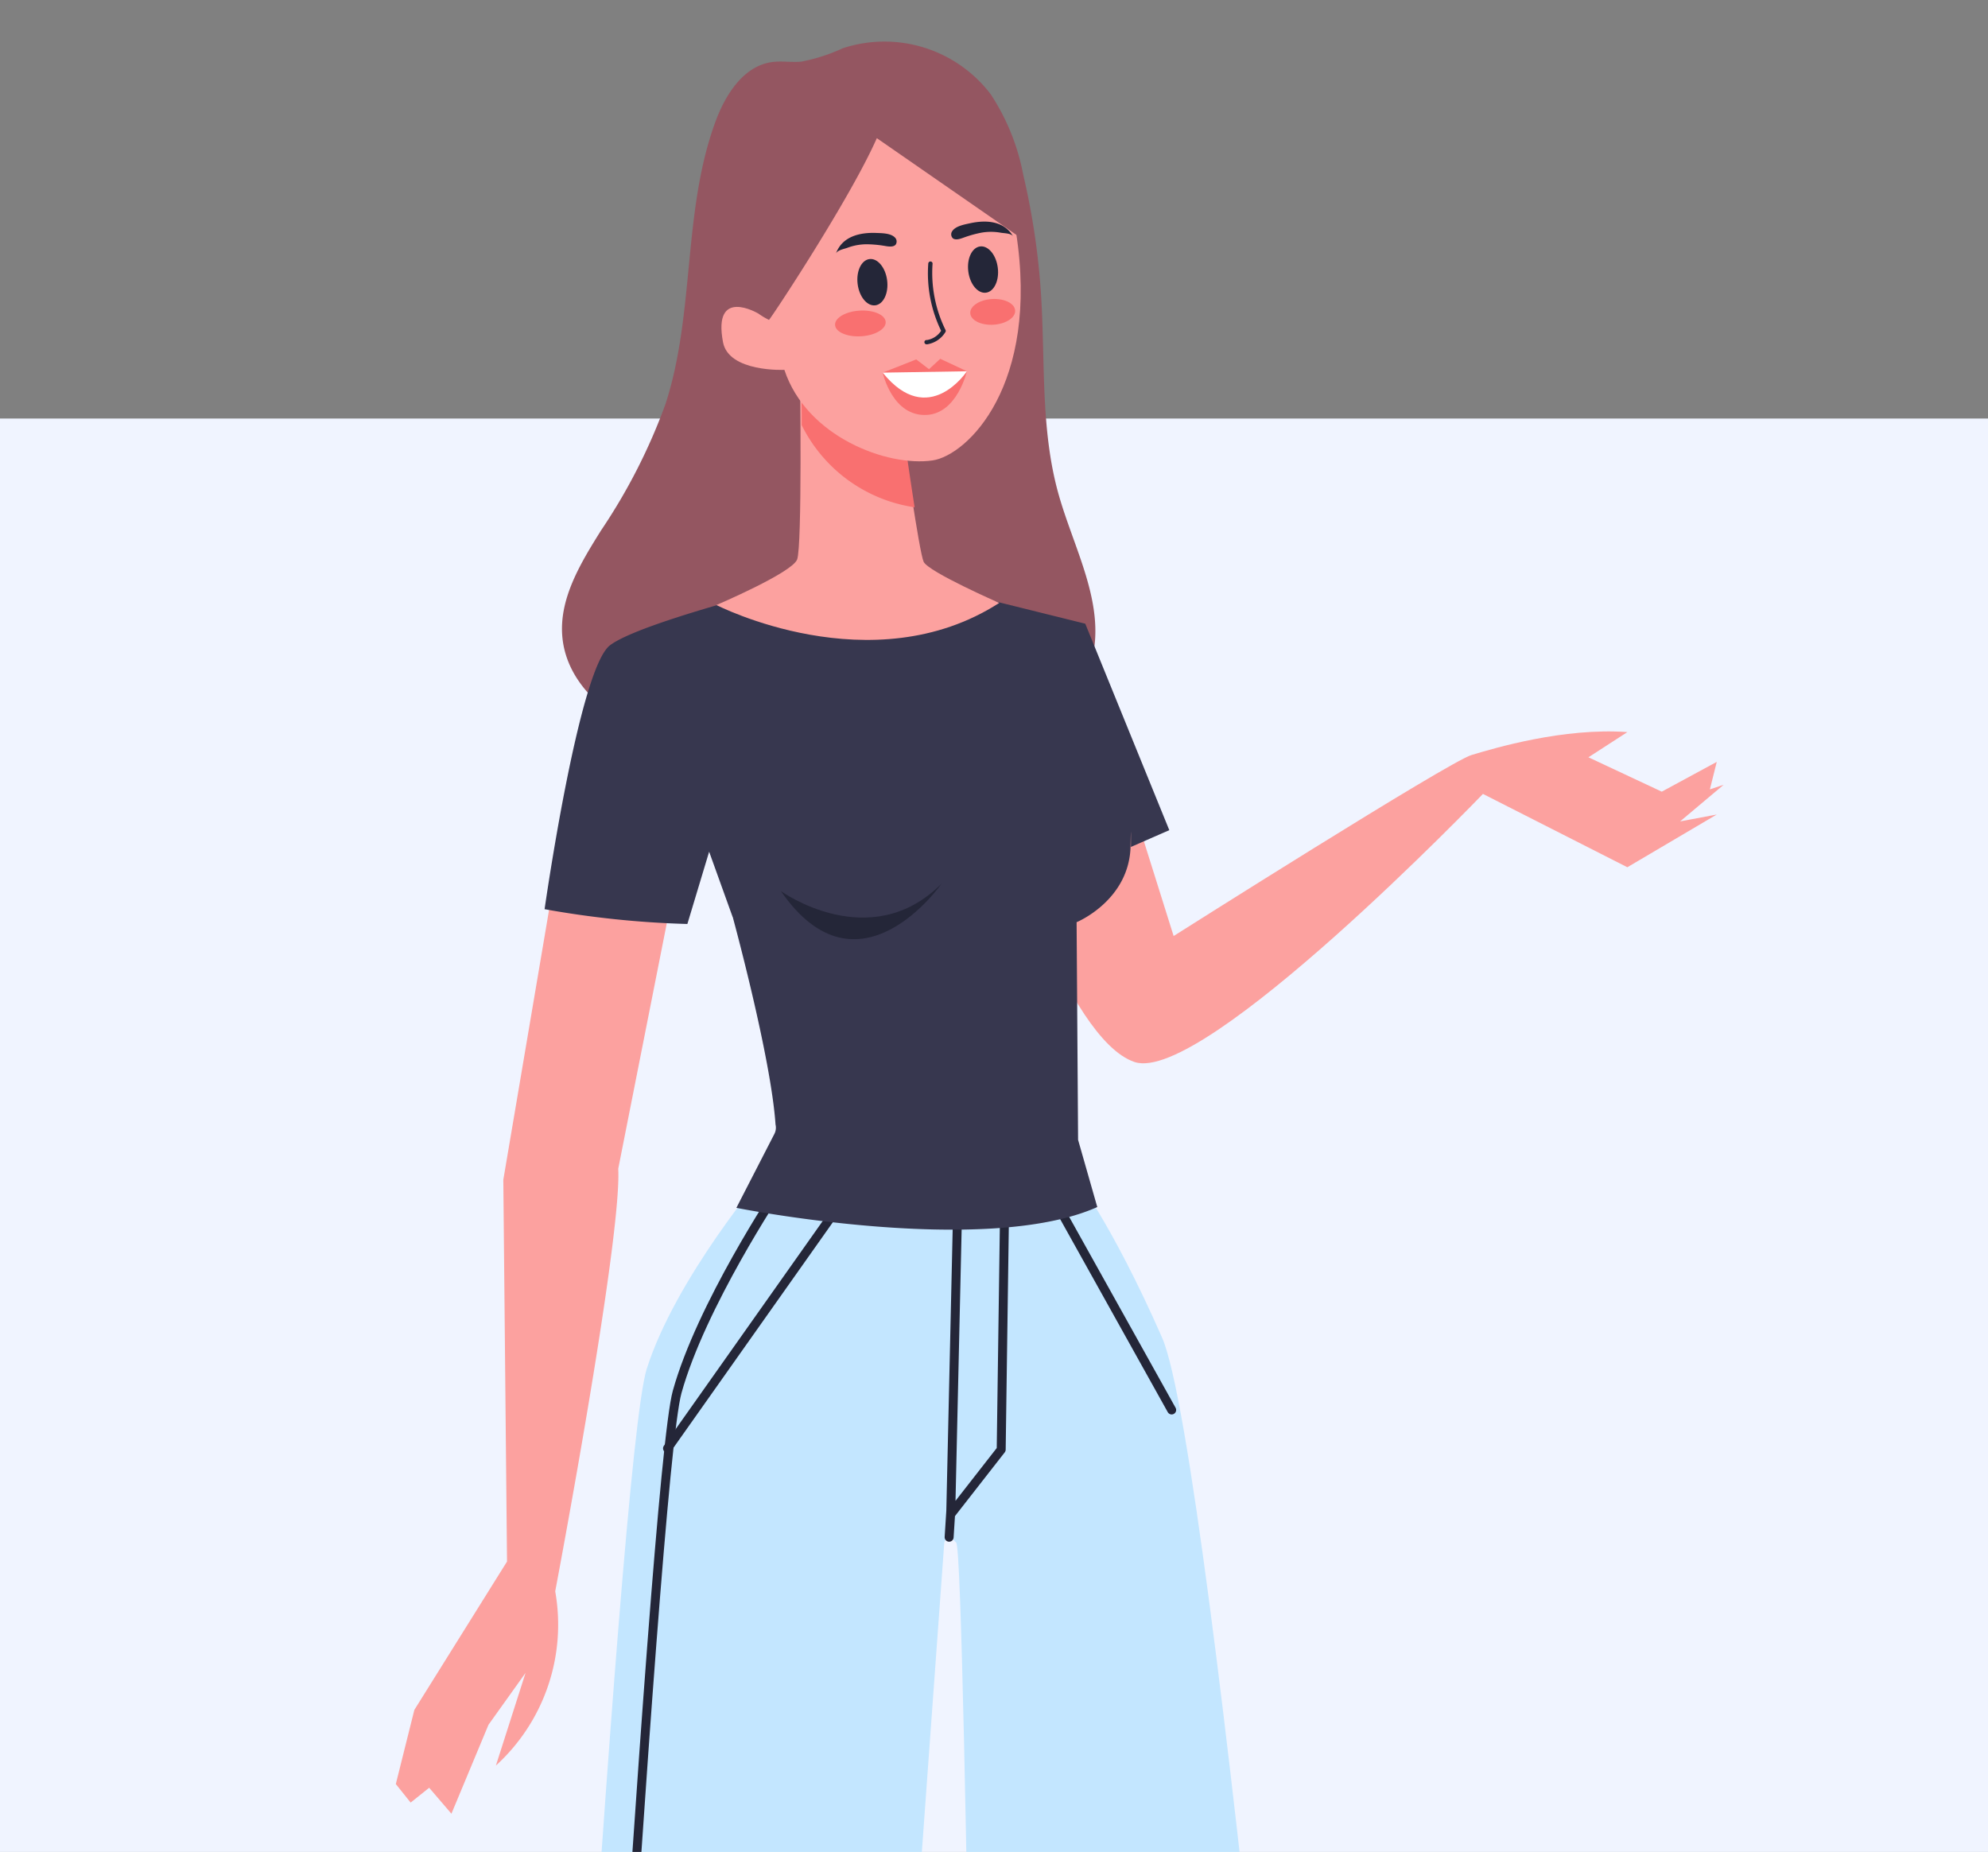 <svg xmlns="http://www.w3.org/2000/svg" xmlns:xlink="http://www.w3.org/1999/xlink" width="190" height="177" viewBox="0 0 190 177">
  <rect x="0" y="0" width="190" height="177" fill="#808080" stroke="none"/>
  <defs>
    <clipPath id="clip-path">
      <rect id="Rectángulo_43445" data-name="Rectángulo 43445" width="153" height="177" transform="translate(825 5964)" fill="#fff" stroke="#707070" stroke-width="1"/>
    </clipPath>
    <clipPath id="clip-path-2">
      <rect id="Rectángulo_43444" data-name="Rectángulo 43444" width="126.902" height="293.196" fill="none"/>
    </clipPath>
  </defs>
  <g id="_9" data-name="9" transform="translate(-180 -2873)">
    <rect id="Rectángulo_43291" data-name="Rectángulo 43291" width="190" height="137" transform="translate(180 2913)" fill="#f0f4ff"/>
    <g id="Enmascarar_grupo_223" data-name="Enmascarar grupo 223" transform="translate(-626 -3091)" clip-path="url(#clip-path)">
      <g id="Grupo_171211" data-name="Grupo 171211" transform="translate(843.83 5967.958)">
        <g id="Grupo_171210" data-name="Grupo 171210" clip-path="url(#clip-path-2)">
          <path id="Trazado_168095" data-name="Trazado 168095" d="M174.61,1.973c-2.723.364-4.454,3.088-5.406,5.665-3.177,8.6-1.95,18.3-4.788,27.022a55.484,55.484,0,0,1-6.145,12.056c-1.979,3.16-4.093,6.617-3.7,10.325.528,4.985,5.378,8.366,10.11,10.021,6.188,2.164,12.846,2.567,19.4,2.556,4.267-.007,8.63-.2,12.6-1.764s7.534-4.731,8.522-8.883c1.259-5.289-1.777-10.518-3.237-15.755-1.714-6.149-1.251-12.661-1.659-19.032a69.072,69.072,0,0,0-1.7-11.439,21.1,21.1,0,0,0-3.1-7.682A12.754,12.754,0,0,0,181.369.651a17.178,17.178,0,0,1-3.981,1.283c-.923.085-1.858-.084-2.777.038" transform="translate(-138.643 0)" fill="#945661"/>
          <path id="Trazado_168096" data-name="Trazado 168096" d="M67.471,634.664l5.507,16.291s-4.588,8.26-3.9,11.472c0,0,5.277,1.836,7.113,4.13s3.671,7.113,10.554,7.572,8.719-.459,8.719-.459l.8-.115c-.641-2.69-3.427-4.74-6.048-5.624A5.978,5.978,0,0,1,87.2,666.1c-1.377-2.065-6.883-14.914-6.883-14.914l-4.359-24.092Z" transform="translate(4.42 -383.435)" fill="#fca19f"/>
          <path id="Trazado_168097" data-name="Trazado 168097" d="M128.387,720.326l.153,8.872h-3.671l-1.988-11.166Z" transform="translate(-49.383 -439.04)" fill="#1a1a1a"/>
          <path id="Trazado_168098" data-name="Trazado 168098" d="M66.782,717.638s5.354,1.147,7.572,4.283,4.742,7.725,11.855,7.725,8.489-.612,8.489-.612" transform="translate(6.256 -438.799)" fill="none" stroke="#1a1a1a" stroke-linecap="round" stroke-linejoin="round" stroke-width="2.362"/>
          <path id="Trazado_168099" data-name="Trazado 168099" d="M94.385,723.534l-1.224,6.425a27.168,27.168,0,0,1-5.507-.842,17.716,17.716,0,0,1-3.748-2.371l6.052-8.346s2.744,4.9,4.426,5.134" transform="translate(-0.085 -439.265)" fill="#1a1a1a"/>
          <path id="Trazado_168100" data-name="Trazado 168100" d="M208.93,603.232l.636,32.98s-4.429,10.512-3.741,13.724c0,0,5.277,1.836,7.113,4.13s3.671,7.113,10.554,7.572,8.719-.459,8.719-.459l.8-.115c-.641-2.69-3.427-4.74-6.048-5.624a5.978,5.978,0,0,1-3.015-1.833c-.65-.975-2.221-4.355-3.7-7.651A26.836,26.836,0,0,1,218.2,631.05l3.228-21.8Z" transform="translate(-186.057 -368.846)" fill="#fca19f"/>
          <path id="Trazado_168101" data-name="Trazado 168101" d="M266.669,725.728l.153,8.872h-3.671l-1.988-11.166Z" transform="translate(-241.395 -442.343)" fill="#1a1a1a"/>
          <path id="Trazado_168102" data-name="Trazado 168102" d="M232.667,728.936l-1.224,6.424a27.158,27.158,0,0,1-5.507-.841,17.7,17.7,0,0,1-3.748-2.371l6.052-8.346s2.744,4.9,4.426,5.134" transform="translate(-192.097 -442.568)" fill="#1a1a1a"/>
          <path id="Trazado_168103" data-name="Trazado 168103" d="M118.341,278.27s-8.566,10.056-11.319,18.754-9.761,133.14-9.761,133.14,6.09,8.74,29.646,1.4l8.553-117.927s.229-1.087,1.147,0,2.231,117.111,2.231,117.111,18.937,6.264,33.316-3.249c0,0-10.983-122.323-15.878-133.467s-8.566-15.764-8.566-15.764Z" transform="translate(-83.043 -170.148)" fill="#c3e6ff"/>
          <path id="Trazado_168104" data-name="Trazado 168104" d="M251.583,282.6s-7.342,11.013-9.637,19.273-9.339,132.936-9.339,132.936" transform="translate(-215.06 -172.796)" fill="none" stroke="#242638" stroke-linecap="round" stroke-linejoin="round" stroke-width="0.857"/>
          <path id="Trazado_168105" data-name="Trazado 168105" d="M176.8,316.119l.159-2.526.687-30.4h4.474l-.344,24.551L176.97,313.9" transform="translate(-123.918 -173.157)" fill="none" stroke="#242638" stroke-linecap="round" stroke-linejoin="round" stroke-width="0.857"/>
          <line id="Línea_649" data-name="Línea 649" x1="16.864" y2="23.862" transform="translate(25.968 110.608)" fill="none" stroke="#242638" stroke-linecap="round" stroke-linejoin="round" stroke-width="0.857"/>
          <path id="Trazado_168106" data-name="Trazado 168106" d="M10.732,170.44l5.914,18.836s26.282-16.646,28.473-17.3,8.761-2.628,14.894-2.19l-3.723,2.409,7.009,3.285,5.256-2.847-.657,2.628,1.314-.438-4.161,3.5,3.5-.657-8.542,5.038-13.8-7.009s-26.721,27.816-33.291,25.625S0,178.106,0,178.106Z" transform="translate(57.692 -103.775)" fill="#fca19f"/>
          <path id="Trazado_168107" data-name="Trazado 168107" d="M272.844,172.425l-7.086,41.8.354,36.491-8.857,14.179-1.771,7.086,1.417,1.771,1.771-1.417,2.126,2.48,3.543-8.5,3.543-4.96-2.835,8.857a18.211,18.211,0,0,0,5.669-16.651s6.377-33.657,6.023-40.388l6.377-32.24Z" transform="translate(-255.484 -105.429)" fill="#fca19f"/>
          <line id="Línea_650" data-name="Línea 650" x2="11.128" y2="19.962" transform="translate(63.023 110.837)" fill="none" stroke="#242638" stroke-linecap="round" stroke-linejoin="round" stroke-width="0.857"/>
          <path id="Trazado_168108" data-name="Trazado 168108" d="M154.327,164.769l-2.247-6.241L150,165.435a90.582,90.582,0,0,1-13.647-1.414s3.26-22.921,6.243-25.215,19.044-6.2,19.044-6.2l10.988.312,15.4,3.818,8.031,19.732-3.671,1.606s.018-3.124-.029-.133c-.083,5.243-5.159,7.323-5.159,7.323l.141,20.8,1.835,6.425c-10.784,4.818-34.493.076-34.493.076l3.641-7.082a1.313,1.313,0,0,0,.1-.883c-.429-6.44-4.09-19.837-4.09-19.837" transform="translate(-122.135 -81.084)" fill="#37374f"/>
          <path id="Trazado_168109" data-name="Trazado 168109" d="M186.174,82.365s.217,16.234-.28,17.512-7.714,4.352-7.714,4.352,14.853,7.637,27.031-.2c0,0-6.795-2.976-7.227-3.937s-1.9-11.4-1.9-11.4Z" transform="translate(-147.54 -50.362)" fill="#fca19f"/>
          <path id="Trazado_168110" data-name="Trazado 168110" d="M201.237,86.093l2.63,1.68,5.144,4.115c.167,1.159.472,3.254.791,5.281a14.389,14.389,0,0,1-10.792-7.853c0-1-.012-1.9-.018-2.643Z" transform="translate(-160.218 -52.642)" fill="#f97070"/>
          <path id="Trazado_168111" data-name="Trazado 168111" d="M201.044,21.557c2.28,14.636-4.664,21.336-7.989,21.819-4.292.622-12.024-2.236-14.15-8.658,0,0-5.32.246-5.866-2.646-1.006-5.326,3.359-2.746,3.359-2.746s-8.317-18.113,6.079-22.908c9.4-3.132,16.381,1.108,18.567,15.139" transform="translate(-141.769 -3.327)" fill="#fca19f"/>
          <path id="Trazado_168112" data-name="Trazado 168112" d="M203.4,49.082c.122-.338.791-.447,1.085-.556a5.291,5.291,0,0,1,1.886-.341,11.034,11.034,0,0,1,1.517.128c.34.048.938.213,1.214-.082a.528.528,0,0,0-.057-.687c-.4-.427-1.266-.42-1.8-.441-1.556-.062-3.259.33-3.846,1.98" transform="translate(-161.339 -28.797)" fill="#242638"/>
          <path id="Trazado_168113" data-name="Trazado 168113" d="M180.669,45.732c-.18-.311-.858-.3-1.167-.355a5.3,5.3,0,0,0-1.916,0,11.013,11.013,0,0,0-1.47.4c-.326.107-.885.376-1.209.135a.528.528,0,0,1-.066-.686c.317-.491,1.171-.638,1.692-.753,1.52-.337,3.266-.253,4.137,1.266" transform="translate(-121.664 -27.09)" fill="#242638"/>
          <path id="Trazado_168114" data-name="Trazado 168114" d="M206.113,67.577c-.041-.677,1.008-1.292,2.344-1.373s2.452.4,2.493,1.08-1.008,1.292-2.344,1.373-2.451-.4-2.493-1.08" transform="translate(-164.133 -40.475)" fill="#f97070"/>
          <path id="Trazado_168115" data-name="Trazado 168115" d="M174.259,64.711c-.041-.677.886-1.284,2.071-1.356s2.179.419,2.22,1.1-.887,1.284-2.071,1.356-2.179-.419-2.22-1.1" transform="translate(-119.358 -38.734)" fill="#f97070"/>
          <path id="Trazado_168116" data-name="Trazado 168116" d="M191.621,62.038a2.5,2.5,0,0,0,1.718-1.168.2.2,0,0,0,.006-.2,12.359,12.359,0,0,1-1.238-6.318.2.2,0,0,0-.183-.225.209.209,0,0,0-.225.182,12.606,12.606,0,0,0,1.227,6.443,2.007,2.007,0,0,1-1.33.88l-.07,0a.2.2,0,0,0,.014.41l.082,0" transform="translate(-140.81 -33.094)" fill="#242638"/>
          <path id="Trazado_168117" data-name="Trazado 168117" d="M174.864,28.054a7.169,7.169,0,0,0,1.033.617c.109-.014,7.737-11.529,10.309-17.369l14.142,9.8s-.769-10.749-4.776-13.369-6.251-6.123-13.917-3.354-10.788,9.488-9.469,15.866,2.678,7.813,2.678,7.813" transform="translate(-140.234 -2.056)" fill="#945661"/>
          <path id="Trazado_168118" data-name="Trazado 168118" d="M205.7,55.916c-.154-1.221.352-2.29,1.13-2.388s1.534.812,1.689,2.032-.352,2.29-1.131,2.388-1.534-.812-1.688-2.032" transform="translate(-161.562 -32.725)" fill="#242638"/>
          <path id="Trazado_168119" data-name="Trazado 168119" d="M178.5,52.8c-.154-1.221.352-2.29,1.13-2.388s1.534.812,1.689,2.032-.352,2.29-1.131,2.388-1.534-.812-1.688-2.032" transform="translate(-123.787 -30.817)" fill="#242638"/>
          <path id="Trazado_168120" data-name="Trazado 168120" d="M186.133,79.394l3.206-1.266,1.221.936,1.073-.994,2.549,1.191s-.914,3.981-3.795,4.17c-3.33.218-4.253-4.038-4.253-4.038" transform="translate(-139.601 -47.736)" fill="#f97070"/>
          <path id="Trazado_168121" data-name="Trazado 168121" d="M186.133,81.268l8.048-.132s-3.664,5.569-8.048.132" transform="translate(-139.601 -49.611)" fill="#fff"/>
          <path id="Trazado_168122" data-name="Trazado 168122" d="M192.4,207.9s8.508,6.137,15.343-.7c0,0-7.95,11.437-15.343.7" transform="translate(-155.596 -126.691)" fill="#242638"/>
          <path id="Trazado_168123" data-name="Trazado 168123" d="M205.738,722.505s5.354,1.147,7.572,4.283,4.742,7.725,11.855,7.725,8.489-.612,8.489-.612" transform="translate(-186.691 -441.775)" fill="none" stroke="#1a1a1a" stroke-linecap="round" stroke-linejoin="round" stroke-width="2.362"/>
        </g>
      </g>
    </g>
  </g>
</svg>
